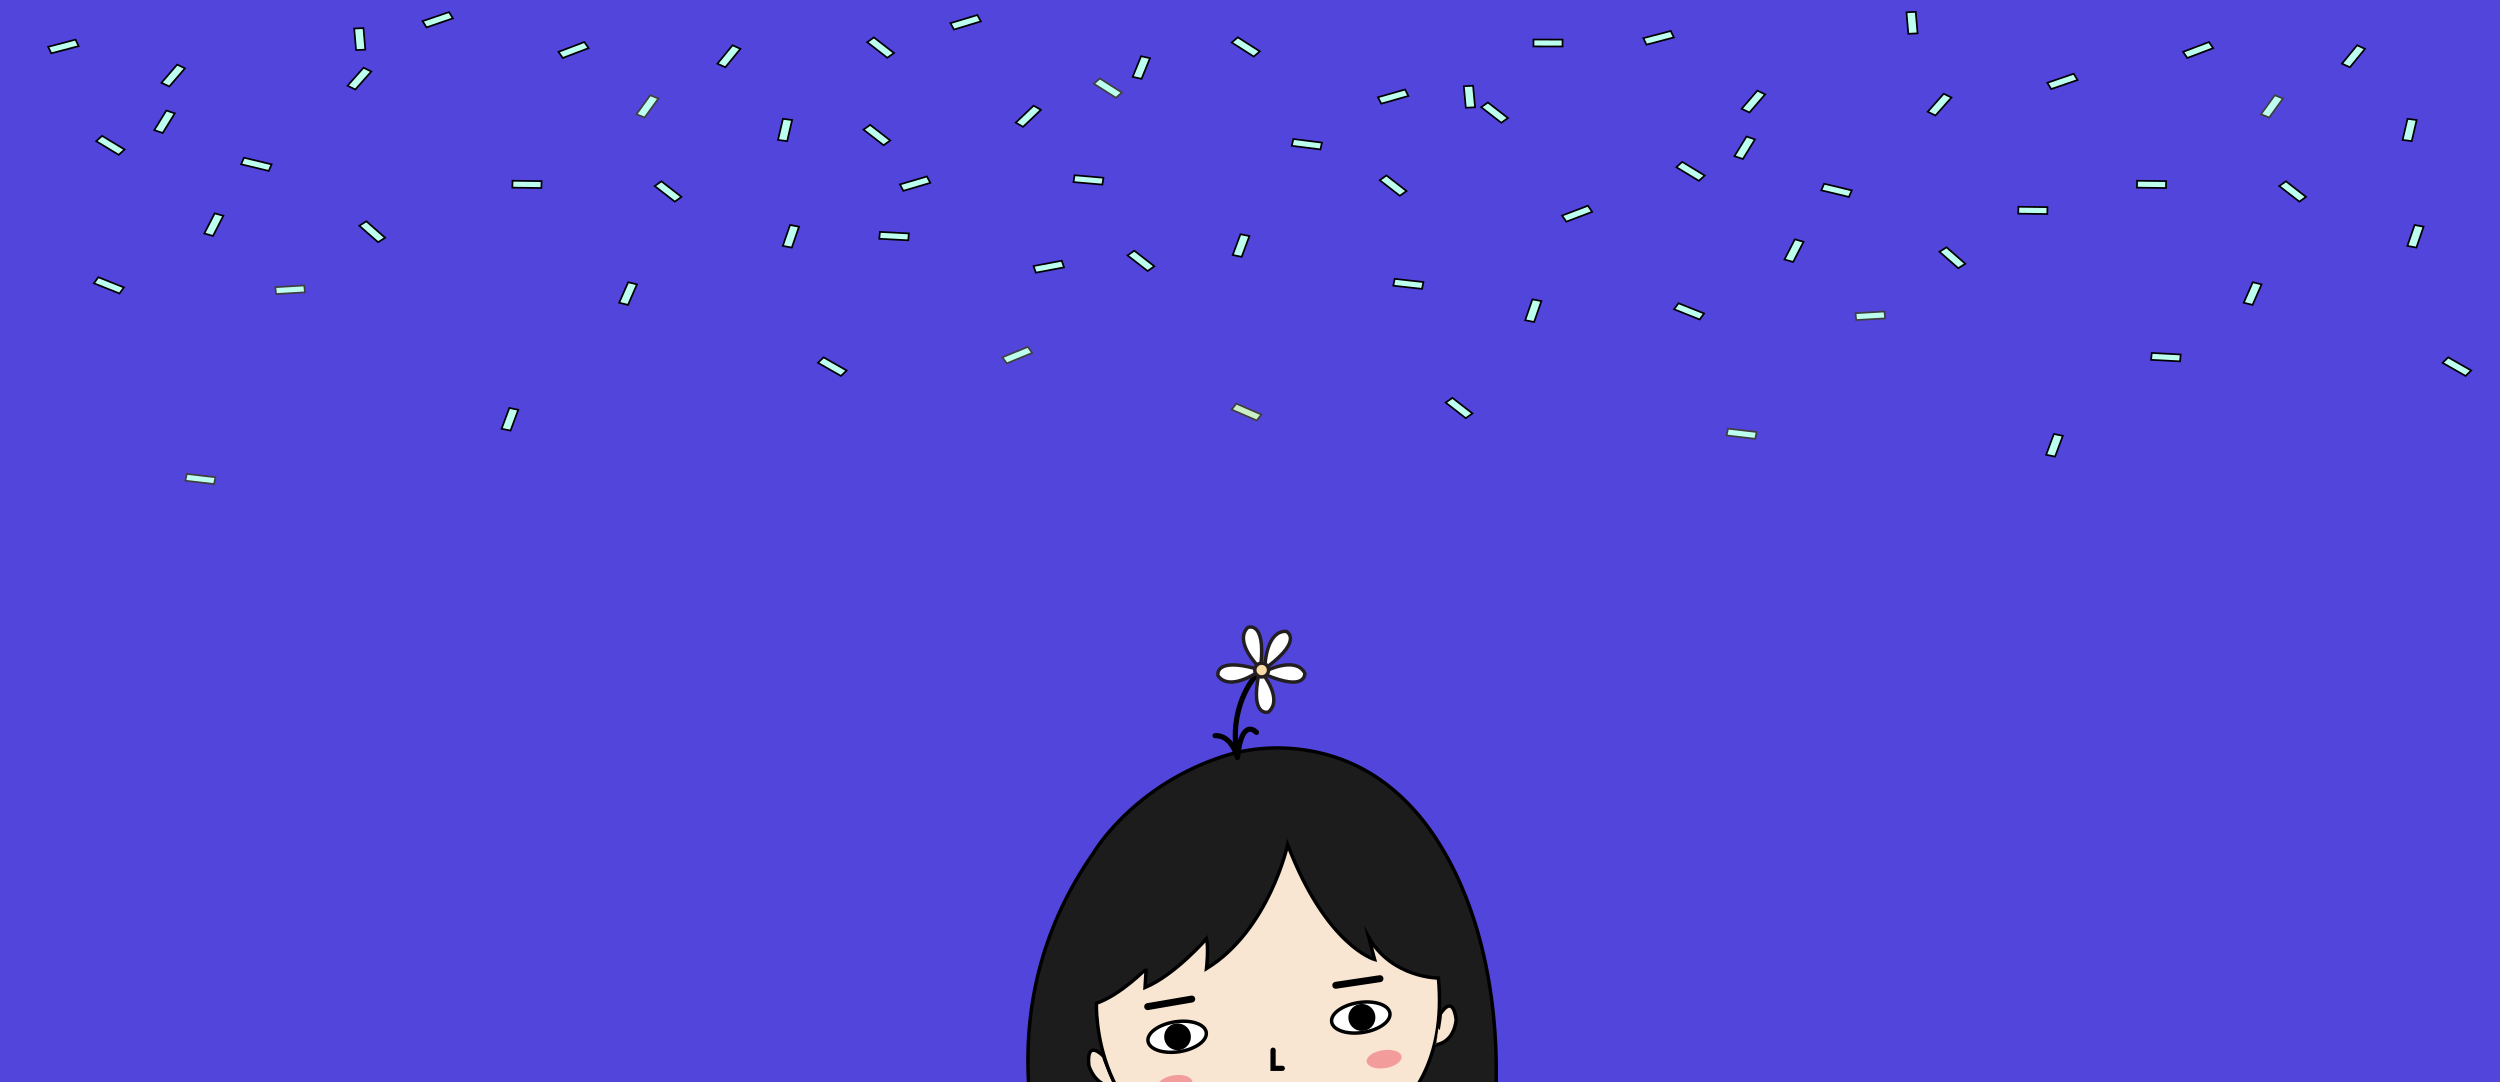 <svg xmlns="http://www.w3.org/2000/svg" viewBox="0 0 1920.5 831.5"><title>portfolio-project-header-wide</title><g id="d827d69a-9a99-49db-83f5-c9e1803ce22f" data-name="bg"><rect width="1920.5" height="831.5" fill="#5245db"/><polygon points="840.27 64.32 844.9 60.29 861.85 71.07 857.22 75.09 840.27 64.32" fill="#bdffee" stroke="#3f3f3f" stroke-miterlimit="10" stroke-width="1.34"/><polygon points="770 274.48 789.53 266.47 792.97 271.11 773.44 279.12 770 274.48" fill="#bdffee" stroke="#3f3f3f" stroke-miterlimit="10" stroke-width="1.34"/><polygon points="211.49 220.6 233.72 219.3 234.28 224.58 212.05 225.88 211.49 220.6" fill="#bdffee" stroke="#3f3f3f" stroke-miterlimit="10" stroke-width="1.34"/><polygon points="142.39 369.28 143.5 364.05 165.53 366.62 164.43 371.85 142.39 369.28" fill="#bdffee" stroke="#3f3f3f" stroke-miterlimit="10" stroke-width="1.34"/><polygon points="488.91 87.77 499.5 73.18 505.77 75.69 495.19 90.28 488.91 87.77" fill="#bdffee" stroke="#3f3f3f" stroke-miterlimit="10" stroke-width="1.34"/><polygon points="551.11 48.92 562.71 34.76 568.8 37.52 557.2 51.68 551.11 48.92" fill="#bdffee" stroke="#000" stroke-miterlimit="10" stroke-width="1.34"/><polygon points="992.34 112.01 993.53 106.79 1015.52 109.56 1014.33 114.78 992.34 112.01" fill="#bdffee" stroke="#000" stroke-miterlimit="10" stroke-width="1.34"/><polygon points="730.14 17.78 750.8 11.53 753.49 16.43 732.83 22.69 730.14 17.78" fill="#bdffee" stroke="#000" stroke-miterlimit="10" stroke-width="1.34"/><polygon points="1178.01 35.66 1178.03 30.36 1200.34 30.42 1200.32 35.71 1178.01 35.66" fill="#bdffee" stroke="#000" stroke-miterlimit="10" stroke-width="1.34"/><polygon points="691.32 141.68 712.04 135.55 714.68 140.47 693.95 146.6 691.32 141.68" fill="#bdffee" stroke="#000" stroke-miterlimit="10" stroke-width="1.34"/><polygon points="124.05 63.59 136.08 49.64 142.08 52.49 130.05 66.45 124.05 63.59" fill="#bdffee" stroke="#000" stroke-miterlimit="10" stroke-width="1.34"/><polygon points="324.65 16.23 344.9 9.28 347.89 14.09 327.64 21.04 324.65 16.23" fill="#bdffee" stroke="#000" stroke-miterlimit="10" stroke-width="1.34"/><polygon points="37 35.96 58.03 30.44 60.41 35.44 39.37 40.95 37 35.96" fill="#bdffee" stroke="#000" stroke-miterlimit="10" stroke-width="1.34"/><polygon points="185.22 126.2 187.41 121.16 208.63 126.26 206.44 131.3 185.22 126.2" fill="#bdffee" stroke="#000" stroke-miterlimit="10" stroke-width="1.34"/><polygon points="824.66 139.87 825.5 134.61 847.65 136.55 846.81 141.81 824.66 139.87" fill="#bdffee" stroke="#000" stroke-miterlimit="10" stroke-width="1.34"/><polygon points="675.46 183.43 675.96 178.14 698.21 179.32 697.71 184.6 675.46 183.43" fill="#bdffee" stroke="#000" stroke-miterlimit="10" stroke-width="1.34"/><polygon points="272.1 21.92 279.21 21.58 280.63 38.13 273.52 38.46 272.1 21.92" fill="#bdffee" stroke="#000" stroke-miterlimit="10" stroke-width="1.34"/><polygon points="870.13 59.03 876.59 43.16 883.41 44.69 876.95 60.56 870.13 59.03" fill="#bdffee" stroke="#000" stroke-miterlimit="10" stroke-width="1.34"/><polygon points="1058.54 74.71 1079.36 68.77 1081.92 73.71 1061.1 79.65 1058.54 74.71" fill="#bdffee" stroke="#000" stroke-miterlimit="10" stroke-width="1.34"/><polygon points="73.89 108.46 78.4 104.36 95.67 114.84 91.17 118.94 73.89 108.46" fill="#bdffee" stroke="#000" stroke-miterlimit="10" stroke-width="1.34"/><polygon points="793.99 204.34 815.62 200.27 817.37 205.4 795.74 209.47 793.99 204.34" fill="#bdffee" stroke="#000" stroke-miterlimit="10" stroke-width="1.34"/><polygon points="601.36 188.89 606.9 172.83 613.8 174.14 608.27 190.2 601.36 188.89" fill="#bdffee" stroke="#000" stroke-miterlimit="10" stroke-width="1.34"/><polygon points="1171.64 246.02 1177.18 229.96 1184.08 231.28 1178.54 247.33 1171.64 246.02" fill="#bdffee" stroke="#000" stroke-miterlimit="10" stroke-width="1.34"/><polygon points="628.35 278.72 632.69 274.52 650.38 284.61 646.04 288.81 628.35 278.72" fill="#bdffee" stroke="#000" stroke-miterlimit="10" stroke-width="1.34"/><polygon points="118.52 99.96 127.78 84.89 134.27 87.09 125 102.16 118.52 99.96" fill="#bdffee" stroke="#000" stroke-miterlimit="10" stroke-width="1.34"/><polygon points="780.3 94.2 794.02 81.14 799.64 84.39 785.92 97.46 780.3 94.2" fill="#bdffee" stroke="#000" stroke-miterlimit="10" stroke-width="1.34"/><polygon points="266.99 65.85 279.27 52.01 285.22 54.93 272.94 68.77 266.99 65.85" fill="#bdffee" stroke="#000" stroke-miterlimit="10" stroke-width="1.34"/><polygon points="597.67 107.5 601.46 91.28 608.48 92.19 604.7 108.41 597.67 107.5" fill="#bdffee" stroke="#000" stroke-miterlimit="10" stroke-width="1.34"/><polygon points="429.04 39.83 448.89 32.28 452.14 36.99 432.28 44.54 429.04 39.83" fill="#bdffee" stroke="#000" stroke-miterlimit="10" stroke-width="1.34"/><polygon points="946.99 195.9 952.92 179.92 959.79 181.33 953.86 197.31 946.99 195.9" fill="#bdffee" stroke="#000" stroke-miterlimit="10" stroke-width="1.34"/><polygon points="385.33 329.37 391.26 313.39 398.13 314.8 392.2 330.78 385.33 329.37" fill="#bdffee" stroke="#000" stroke-miterlimit="10" stroke-width="1.34"/><polygon points="1070.34 219.47 1071.38 214.23 1093.45 216.67 1092.4 221.91 1070.34 219.47" fill="#bdffee" stroke="#000" stroke-miterlimit="10" stroke-width="1.34"/><polygon points="72.14 217.62 75.52 212.95 95.17 220.8 91.79 225.47 72.14 217.62" fill="#bdffee" stroke="#000" stroke-miterlimit="10" stroke-width="1.34"/><polygon points="944.03 314.53 950.93 307.73 970.6 318.74 963.71 325.54 944.03 314.53" fill="none"/><polygon points="946.14 314.65 949.74 310.08 968.99 318.45 965.4 323.02 946.14 314.65" fill="#caefc5" stroke="#3f3f3f" stroke-miterlimit="10" stroke-width="1.34"/><polygon points="498.38 150.85 504.22 137.49 528.09 143.25 522.25 156.61 498.38 150.85" fill="none"/><polygon points="502.93 142.93 508.07 139.27 523.5 151.25 518.35 154.91 502.93 142.93" fill="#bdffee" stroke="#000" stroke-miterlimit="10" stroke-width="1.34"/><polygon points="470.89 217.6 489.49 215.11 493.94 233.46 475.34 235.95 470.89 217.6" fill="none"/><polygon points="475.65 232.57 482.57 216.81 489.34 218.45 482.43 234.21 475.65 232.57" fill="#bdffee" stroke="#000" stroke-miterlimit="10" stroke-width="1.34"/><polygon points="861.64 204.16 867.48 190.8 891.35 196.57 885.5 209.93 861.64 204.16" fill="none"/><polygon points="866.19 196.22 871.34 192.56 886.76 204.54 881.61 208.2 866.19 196.22" fill="#bdffee" stroke="#000" stroke-miterlimit="10" stroke-width="1.34"/><polygon points="661.54 40.49 667.38 27.13 691.24 32.9 685.4 46.26 661.54 40.49" fill="none"/><polygon points="666.18 32.4 671.33 28.74 686.75 40.72 681.61 44.38 666.18 32.4" fill="#bdffee" stroke="#000" stroke-miterlimit="10" stroke-width="1.34"/><polygon points="1133.19 90.22 1139.03 76.86 1162.89 82.62 1157.05 95.98 1133.19 90.22" fill="none"/><polygon points="1137.84 82.36 1142.99 78.7 1158.41 90.67 1153.27 94.33 1137.84 82.36" fill="#bdffee" stroke="#000" stroke-miterlimit="10" stroke-width="1.34"/><polygon points="1114.2 70.3 1130.19 62.81 1143.57 78.59 1127.59 86.08 1114.2 70.3" fill="none"/><polygon points="1124.5 66.24 1131.61 65.87 1133.15 82.41 1126.04 82.77 1124.5 66.24" fill="#bdffee" stroke="#000" stroke-miterlimit="10" stroke-width="1.34"/><polygon points="942.62 40.94 946.67 27.22 971.18 31.22 967.12 44.94 942.62 40.94" fill="none"/><polygon points="946.22 32.67 950.87 28.66 967.79 39.45 963.15 43.47 946.22 32.67" fill="#bdffee" stroke="#000" stroke-miterlimit="10" stroke-width="1.34"/><polygon points="389.25 139.81 411.55 131.26 420.21 143.74 397.91 152.29 389.25 139.81" fill="none"/><polygon points="393.6 144.15 393.72 138.85 416.02 139.14 415.9 144.43 393.6 144.15" fill="#bdffee" stroke="#000" stroke-miterlimit="10" stroke-width="1.34"/><polygon points="658.67 107.57 664.51 94.22 688.38 99.98 682.54 113.33 658.67 107.57" fill="none"/><polygon points="663.31 99.59 668.46 95.93 683.88 107.91 678.74 111.57 663.31 99.59" fill="#bdffee" stroke="#000" stroke-miterlimit="10" stroke-width="1.34"/><polygon points="1736.91 87.77 1747.5 73.18 1753.77 75.69 1743.18 90.28 1736.91 87.77" fill="#bdffee" stroke="#3f3f3f" stroke-miterlimit="10" stroke-width="1.34"/><polygon points="1799.11 48.92 1810.71 34.76 1816.8 37.52 1805.2 51.68 1799.11 48.92" fill="#bdffee" stroke="#000" stroke-miterlimit="10" stroke-width="1.34"/><polygon points="1652.46 276.43 1652.96 271.14 1675.21 272.32 1674.71 277.6 1652.46 276.43" fill="#bdffee" stroke="#000" stroke-miterlimit="10" stroke-width="1.34"/><polygon points="1849.36 188.89 1854.9 172.83 1861.8 174.14 1856.27 190.2 1849.36 188.89" fill="#bdffee" stroke="#000" stroke-miterlimit="10" stroke-width="1.34"/><polygon points="1876.35 278.72 1880.69 274.52 1898.38 284.61 1894.04 288.81 1876.35 278.72" fill="#bdffee" stroke="#000" stroke-miterlimit="10" stroke-width="1.34"/><polygon points="1845.67 107.5 1849.46 91.28 1856.48 92.19 1852.7 108.41 1845.67 107.5" fill="#bdffee" stroke="#000" stroke-miterlimit="10" stroke-width="1.34"/><polygon points="1677.04 39.83 1696.89 32.28 1700.14 36.99 1680.28 44.54 1677.04 39.83" fill="#bdffee" stroke="#000" stroke-miterlimit="10" stroke-width="1.34"/><polygon points="1746.38 150.85 1752.22 137.49 1776.09 143.25 1770.25 156.61 1746.38 150.85" fill="none"/><polygon points="1750.92 142.93 1756.07 139.27 1771.49 151.25 1766.35 154.91 1750.92 142.93" fill="#bdffee" stroke="#000" stroke-miterlimit="10" stroke-width="1.34"/><polygon points="1718.89 217.6 1737.49 215.11 1741.94 233.46 1723.34 235.95 1718.89 217.6" fill="none"/><polygon points="1723.65 232.57 1730.57 216.81 1737.34 218.45 1730.43 234.21 1723.65 232.57" fill="#bdffee" stroke="#000" stroke-miterlimit="10" stroke-width="1.34"/><polygon points="1637.25 139.81 1659.55 131.26 1668.21 143.74 1645.91 152.29 1637.25 139.81" fill="none"/><polygon points="1641.6 144.15 1641.72 138.85 1664.02 139.14 1663.9 144.43 1641.6 144.15" fill="#bdffee" stroke="#000" stroke-miterlimit="10" stroke-width="1.34"/><polygon points="149.1 175.81 156 162.74 179.36 169.55 172.46 182.63 149.1 175.81" fill="none"/><polygon points="156.96 179.35 164.91 163.87 171.57 165.75 163.62 181.24 156.96 179.35" fill="#bdffee" stroke="#000" stroke-miterlimit="10" stroke-width="1.34"/><polygon points="270.6 181.22 277.5 168.14 300.86 174.96 293.96 188.03 270.6 181.22" fill="none"/><polygon points="276 173.41 281.43 169.99 295.86 182.63 290.43 186.05 276 173.41" fill="#bdffee" stroke="#000" stroke-miterlimit="10" stroke-width="1.34"/><polygon points="1055.37 146.39 1061.21 133.03 1085.07 138.79 1079.23 152.15 1055.37 146.39" fill="none"/><polygon points="1059.91 138.43 1065.06 134.77 1080.48 146.75 1075.33 150.41 1059.91 138.43" fill="#bdffee" stroke="#000" stroke-miterlimit="10" stroke-width="1.34"/><polygon points="1106.03 317.2 1111.87 303.84 1135.74 309.6 1129.9 322.96 1106.03 317.2" fill="none"/><polygon points="1110.56 309.29 1115.71 305.63 1131.13 317.6 1125.98 321.26 1110.56 309.29" fill="#bdffee" stroke="#000" stroke-miterlimit="10" stroke-width="1.34"/><polygon points="1425.38 240.59 1447.61 239.29 1448.17 244.57 1425.94 245.87 1425.38 240.59" fill="#bdffee" stroke="#3f3f3f" stroke-miterlimit="10" stroke-width="1.34"/><polygon points="1326.34 334.51 1327.44 329.28 1349.48 331.85 1348.38 337.08 1326.34 334.51" fill="#bdffee" stroke="#3f3f3f" stroke-miterlimit="10" stroke-width="1.34"/><polygon points="1337.94 83.58 1349.97 69.62 1355.97 72.48 1343.94 86.44 1337.94 83.58" fill="#bdffee" stroke="#000" stroke-miterlimit="10" stroke-width="1.34"/><polygon points="1572.76 63.59 1593.01 56.64 1596 61.45 1575.75 68.4 1572.76 63.59" fill="#bdffee" stroke="#000" stroke-miterlimit="10" stroke-width="1.34"/><polygon points="1262.44 29.3 1283.47 23.78 1285.84 28.77 1264.81 34.29 1262.44 29.3" fill="#bdffee" stroke="#000" stroke-miterlimit="10" stroke-width="1.34"/><polygon points="1399.11 146.19 1401.3 141.15 1422.52 146.25 1420.33 151.29 1399.11 146.19" fill="#bdffee" stroke="#000" stroke-miterlimit="10" stroke-width="1.34"/><polygon points="1464.55 9.43 1471.66 9.09 1473.08 25.63 1465.97 25.97 1464.55 9.43" fill="#bdffee" stroke="#000" stroke-miterlimit="10" stroke-width="1.34"/><polygon points="1287.78 128.44 1292.29 124.34 1309.56 134.83 1305.06 138.93 1287.78 128.44" fill="#bdffee" stroke="#000" stroke-miterlimit="10" stroke-width="1.34"/><polygon points="1332.4 119.95 1341.67 104.87 1348.15 107.07 1338.88 122.15 1332.4 119.95" fill="#bdffee" stroke="#000" stroke-miterlimit="10" stroke-width="1.34"/><polygon points="1480.88 85.84 1493.16 72 1499.11 74.92 1486.83 88.75 1480.88 85.84" fill="#bdffee" stroke="#000" stroke-miterlimit="10" stroke-width="1.34"/><polygon points="1199.98 165.58 1219.84 158.03 1223.09 162.75 1203.23 170.3 1199.98 165.58" fill="#bdffee" stroke="#000" stroke-miterlimit="10" stroke-width="1.34"/><polygon points="1571.84 349.36 1577.77 333.38 1584.64 334.78 1578.71 350.76 1571.84 349.36" fill="#bdffee" stroke="#000" stroke-miterlimit="10" stroke-width="1.34"/><polygon points="1286.03 237.6 1289.41 232.94 1309.05 240.79 1305.68 245.45 1286.03 237.6" fill="#bdffee" stroke="#000" stroke-miterlimit="10" stroke-width="1.34"/><polygon points="1546.07 159.8 1568.37 151.25 1577.03 163.73 1554.73 172.28 1546.07 159.8" fill="none"/><polygon points="1550.42 164.14 1550.54 158.84 1572.84 159.12 1572.72 164.42 1550.42 164.14" fill="#bdffee" stroke="#000" stroke-miterlimit="10" stroke-width="1.34"/><polygon points="1362.98 195.8 1369.89 182.73 1393.25 189.54 1386.35 202.61 1362.98 195.8" fill="none"/><polygon points="1370.85 199.34 1378.8 183.85 1385.46 185.74 1377.51 201.23 1370.85 199.34" fill="#bdffee" stroke="#000" stroke-miterlimit="10" stroke-width="1.34"/><polygon points="1484.49 201.21 1491.39 188.13 1514.75 194.94 1507.85 208.02 1484.49 201.21" fill="none"/><polygon points="1489.89 193.4 1495.32 189.97 1509.75 202.61 1504.32 206.04 1489.89 193.4" fill="#bdffee" stroke="#000" stroke-miterlimit="10" stroke-width="1.34"/></g><g id="a89af004-c9e1-401f-a01d-dd9d9c8d2a04" data-name="big leaf"><g id="71446b78-fe3a-4b5f-991c-b992edc1a38d" data-name="happy crop"><path d="M860.42,1031.64c-12.91-20.85-139-206.72-20.22-376.74,0,0,29.83-51.14,99.43-73.86,32.95-10.76,71.15-7.86,102.23,7.14,23.65,11.42,43.11,29.79,58.06,51.2a239.14,239.14,0,0,1,24.73,46.2c31,75.44,31.11,172.51,10.43,251.05a223.18,223.18,0,0,1-10.65,31.5c-2,4.67-6.45,17.43-16.58,26-6.42,5.43-244.48,38.67-244.48,38.67A2.66,2.66,0,0,1,860.42,1031.64Z" fill="#1c1c1c" stroke="#000" stroke-miterlimit="10" stroke-width="2.67"/><path id="2e24af74-6eed-4cf6-a15b-16b625ef99ae" data-name="ear" d="M848.05,811.74s-13.81-14.94-11.58,6.88c0,0,4.45,16,19.15,16h1.58S847.42,812.18,848.05,811.74Z" fill="#f8e6d3" stroke="#000" stroke-miterlimit="10" stroke-width="2.67"/><path d="M842.26,770.72S838.31,874.9,939,890c16.45,2.47,35.7,2.56,58.21-.57,0,0,119.59-11.81,107.78-138.09,0,0-35.63,0-53.45-31.15l4.45,16.92s-37.11-10.37-66.81-88.19c0,0-14.25,65.6-62.35,95.16,0,0,1.78-15.88,0-23,0,0-24.05,27.83-47.21,37.52l.89-14.52S861,764.23,842.26,770.72Z" fill="#f8e6d3" stroke="#000" stroke-miterlimit="10" stroke-width="2.67"/><line x1="881.64" y1="773.28" x2="915.48" y2="767.47" fill="#fff" stroke="#000" stroke-linecap="round" stroke-miterlimit="10" stroke-width="5.34"/><line x1="1026.14" y1="756.89" x2="1060.1" y2="751.82" fill="#fff" stroke="#000" stroke-linecap="round" stroke-miterlimit="10" stroke-width="5.34"/><ellipse cx="904.22" cy="796.52" rx="22.63" ry="11.59" transform="translate(-109.8 145.51) rotate(-8.68)" fill="#fff" stroke="#000" stroke-miterlimit="10" stroke-width="2.67"/><circle cx="904.59" cy="796.46" r="10.28"/><ellipse cx="1045.31" cy="781.74" rx="22.63" ry="11.59" transform="translate(-105.96 166.62) rotate(-8.68)" fill="#fff" stroke="#000" stroke-miterlimit="10" stroke-width="2.67"/><circle cx="1046.19" cy="781.61" r="10.39"/><polyline points="977.97 806.75 977.97 820.7 985.05 820.7" fill="none" stroke="#000" stroke-linecap="round" stroke-miterlimit="10" stroke-width="4.01"/><path d="M963.92,520s-20.87,23.3-13.29,61.86c0,0-4.31-17.35-17.17-16.71" fill="none" stroke="#000" stroke-linecap="round" stroke-miterlimit="10" stroke-width="4.01"/><path d="M965.63,510.78S948,492.52,958.56,482c0,0,13.68-5.73,10.05,28.81Z" fill="#fff" stroke="#231f20" stroke-linecap="round" stroke-miterlimit="10" stroke-width="2.67"/><path d="M971.87,509.9S973.09,484.51,988,485c0,0,13.54,6-14.12,27.05Z" fill="#fff" stroke="#231f20" stroke-linecap="round" stroke-miterlimit="10" stroke-width="2.67"/><path d="M972.76,515.31s22.69-11.45,29.61,1.81c0,0,1.41,14.76-30.5,1Z" fill="#fff" stroke="#231f20" stroke-linecap="round" stroke-miterlimit="10" stroke-width="2.67"/><path d="M970.08,517.65s15.82,19.89,4.24,29.36c0,0-14.17,4.38-7.21-29.65Z" fill="#fff" stroke="#231f20" stroke-linecap="round" stroke-miterlimit="10" stroke-width="2.67"/><path d="M965.22,516.87s-21,14.37-29.59,2.16c0,0-3.36-14.44,30.09-5.1Z" fill="#fff" stroke="#231f20" stroke-linecap="round" stroke-miterlimit="10" stroke-width="2.67"/><circle cx="969.22" cy="514.73" r="5.3" fill="#f8daa4" stroke="#231f20" stroke-linecap="round" stroke-miterlimit="10" stroke-width="2.67"/><path d="M965.19,562.61S954,550.08,950.63,581.89" fill="none" stroke="#000" stroke-linecap="round" stroke-miterlimit="10" stroke-width="4.01"/><path id="8a403e2c-17b5-4670-becd-bc14ba11f5f3" data-name="ear" d="M1106.27,779.33s9.66-17,12.34,3.92c0,0-.67,16-14.42,19.18l-1.48.35S1107,779.61,1106.27,779.33Z" fill="#f8e6d3" stroke="#000" stroke-miterlimit="10" stroke-width="2.67"/><ellipse cx="1063.21" cy="813.72" rx="13.55" ry="6.94" transform="translate(-110.58 169.69) rotate(-8.68)" fill="#f39c9c"/><ellipse cx="902.54" cy="833.03" rx="13.55" ry="6.94" transform="translate(-115.33 145.67) rotate(-8.68)" fill="#f39c9c"/></g></g></svg>